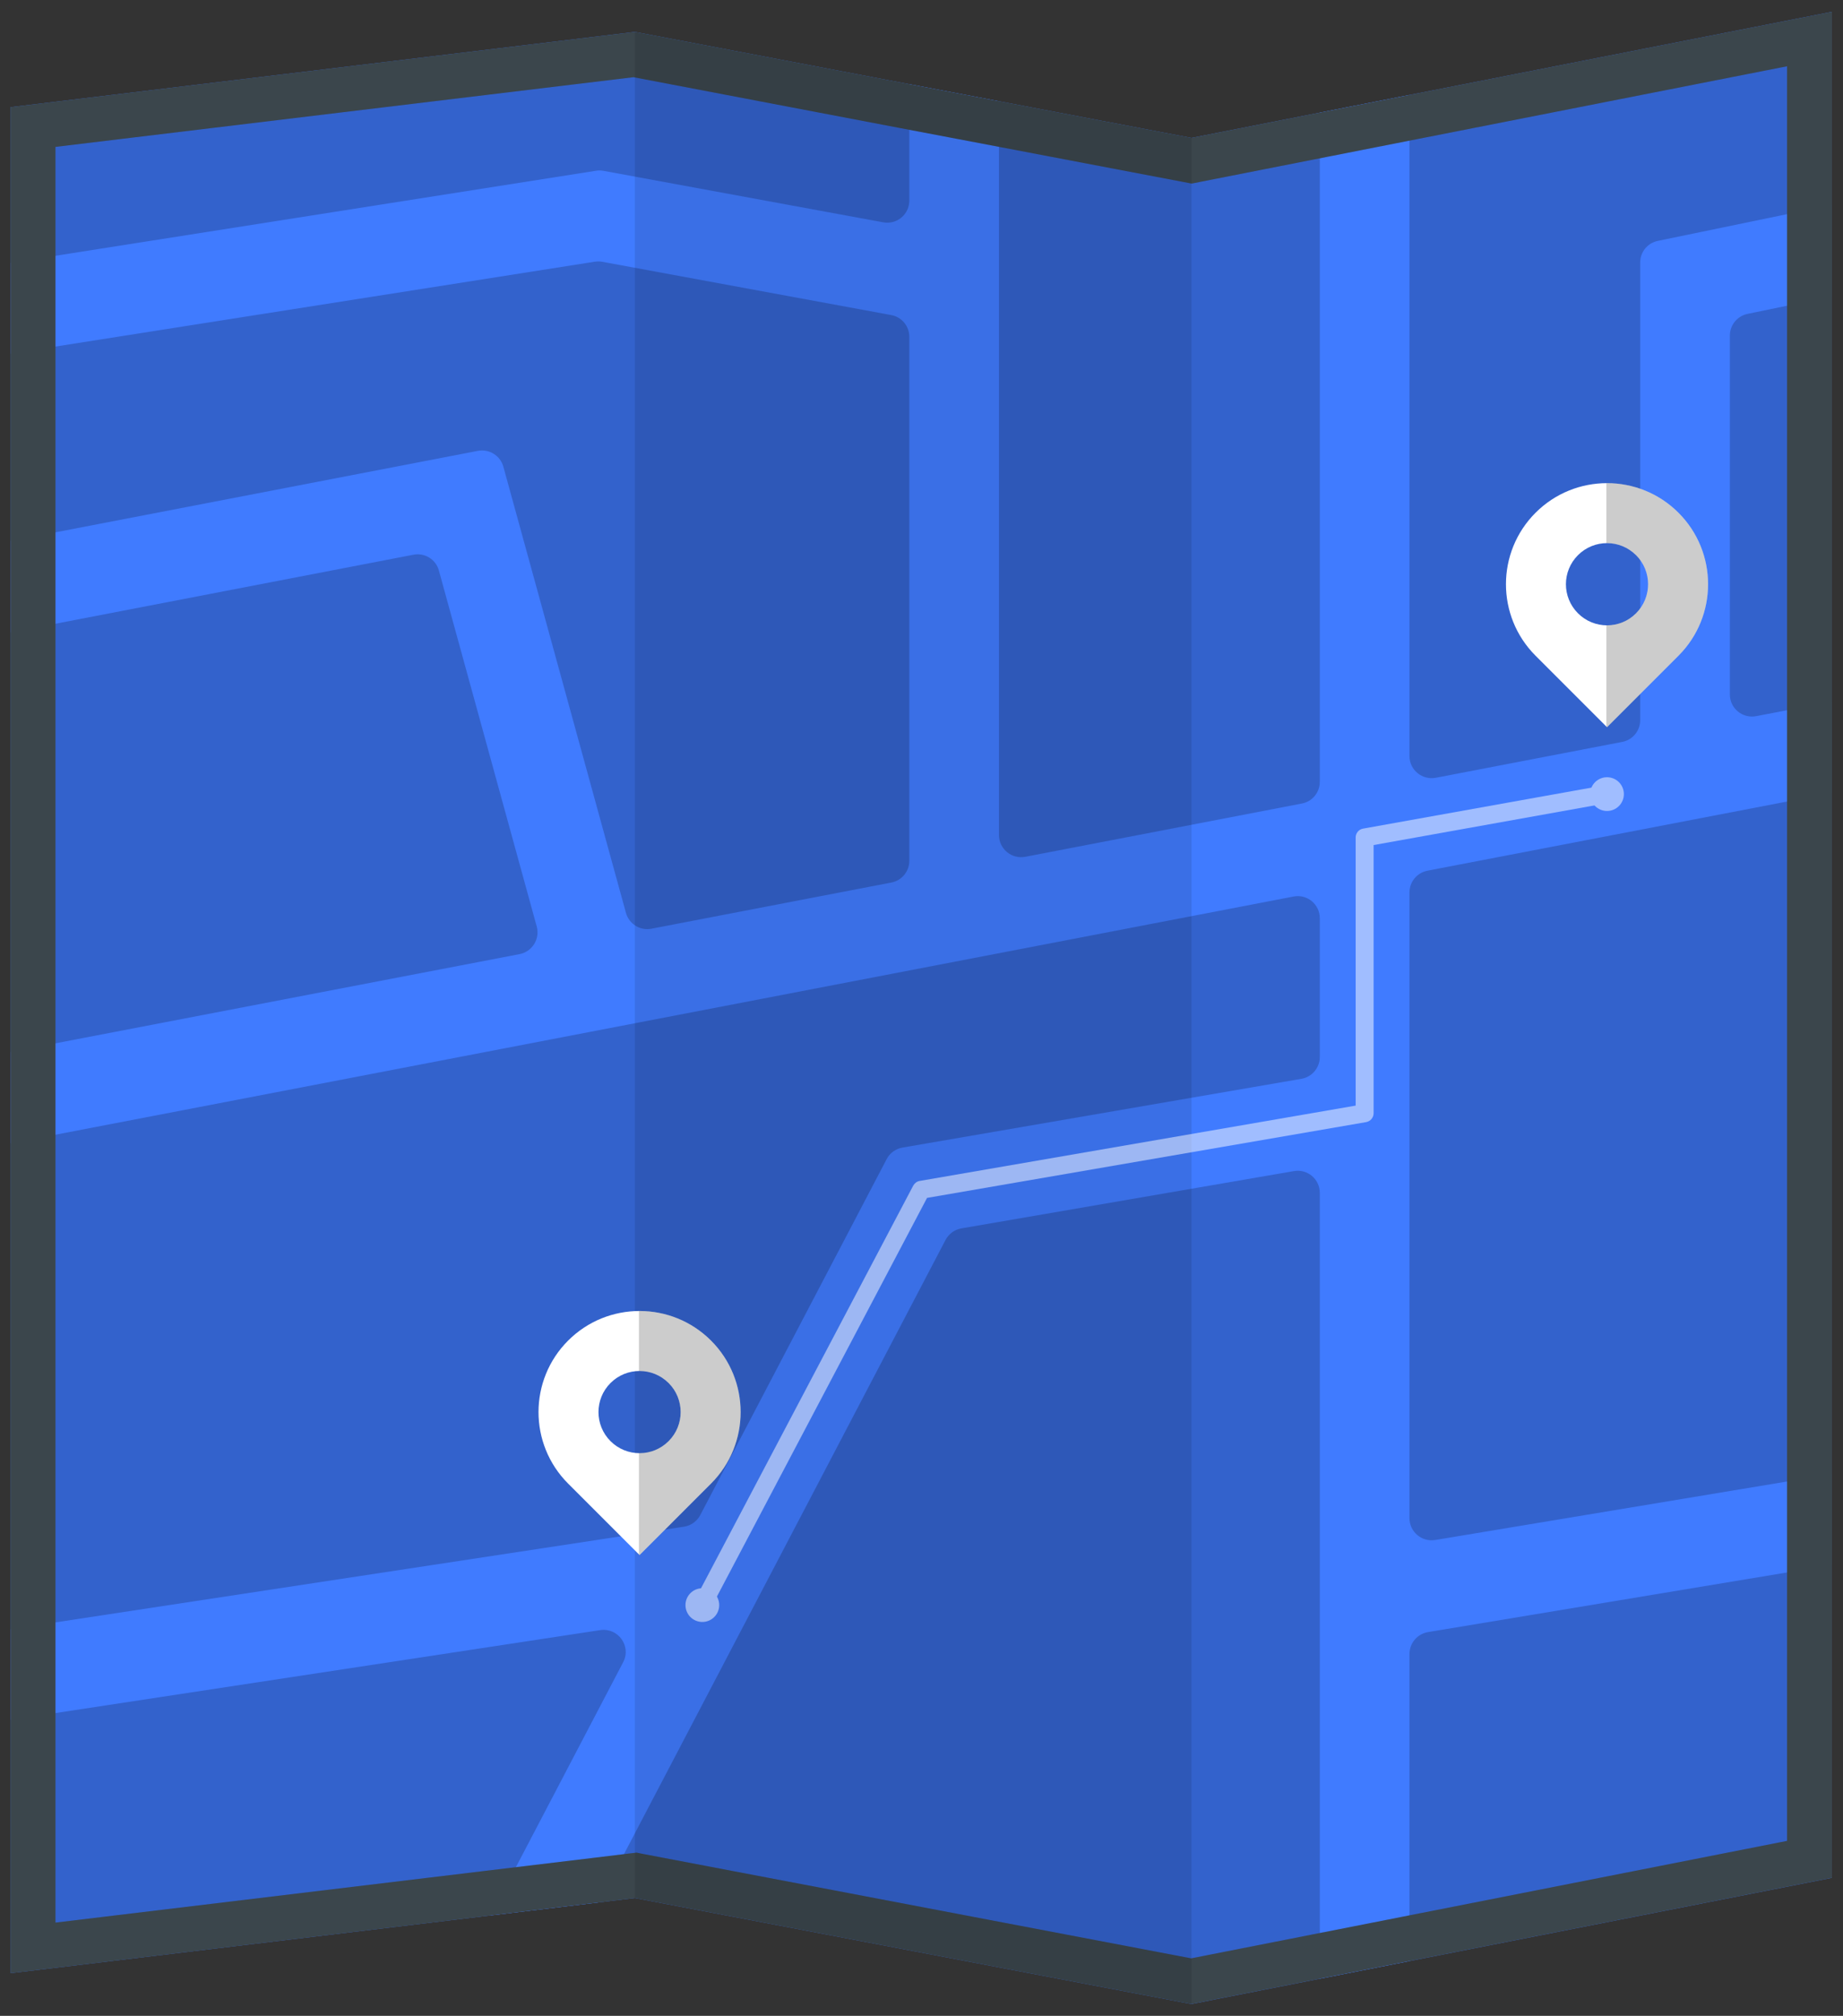 <svg width="139" height="152" viewBox="0 0 139 152" fill="none" xmlns="http://www.w3.org/2000/svg">
<rect x="0" y="0" width="139" height="152" fill="#333333" stroke="none"/>
<path d="M0.795 148.783V8.08L47.885 2.406L68.58 6.348L75.343 7.633L89.863 10.399L99.54 8.492L106.303 7.16L138.157 0.891V141.594L106.303 147.87L99.54 149.202L89.863 151.109L47.885 143.115L45.153 143.447L37.004 144.427L0.795 148.783Z" fill="#407BFF"/>
<path opacity="0.2" d="M0.795 148.783V8.08L47.885 2.406L68.58 6.348L75.343 7.633L89.863 10.399L99.54 8.492L106.303 7.16L138.157 0.891V141.594L106.303 147.87L99.54 149.202L89.863 151.109L47.885 143.115L45.153 143.447L37.004 144.427L0.795 148.783Z" fill="black"/>
<path d="M99.54 79.699V69.237C99.54 68.189 98.587 67.397 97.559 67.6L0.795 86.212V79.32L39.188 71.942C40.142 71.753 40.737 70.799 40.48 69.859L33.101 43.017C32.871 42.178 32.033 41.658 31.181 41.827L0.795 47.684V40.792L36.043 33.995C36.895 33.833 37.734 34.354 37.964 35.192L47.209 68.831C47.439 69.67 48.277 70.191 49.129 70.028L67.227 66.545C68.011 66.397 68.58 65.707 68.58 64.909V25.393C68.58 24.588 68.005 23.898 67.213 23.756L45.423 19.739C45.234 19.705 45.045 19.705 44.862 19.732L0.795 26.664V19.82L44.95 12.875C45.139 12.841 45.329 12.848 45.511 12.881L66.612 16.763C67.64 16.953 68.58 16.168 68.58 15.127V6.348L75.343 7.633V62.961C75.343 64.009 76.296 64.8 77.331 64.604L98.188 60.587C98.979 60.438 99.54 59.749 99.54 58.95V8.492L106.303 7.16V57.01C106.303 58.058 107.264 58.842 108.292 58.646L122.352 55.941C123.136 55.792 123.704 55.102 123.704 54.304V19.793C123.704 19.002 124.259 18.319 125.037 18.163L138.157 15.451V22.356L131.8 23.668C131.022 23.831 130.467 24.514 130.467 25.305V52.363C130.467 53.412 131.421 54.196 132.449 54L138.157 52.904V59.789L107.656 65.653C106.871 65.808 106.303 66.491 106.303 67.296V114.474C106.303 115.502 107.23 116.287 108.251 116.118L138.157 111.147V118.005L107.703 123.063C106.898 123.198 106.303 123.895 106.303 124.713V147.87L99.54 149.202V89.945C99.54 88.91 98.614 88.126 97.593 88.302L72.509 92.623C71.995 92.711 71.555 93.036 71.312 93.496L45.153 143.447L37.004 144.427L46.999 125.336C47.635 124.125 46.62 122.712 45.268 122.914L0.795 129.684V122.847L51.584 115.117C52.112 115.036 52.565 114.711 52.815 114.238L66.875 87.395C67.112 86.936 67.558 86.618 68.066 86.53L98.161 81.343C98.959 81.201 99.54 80.511 99.54 79.699Z" fill="#407BFF"/>
<path d="M89.856 147.667L48.521 139.795L48.007 139.693L47.486 139.754L44.754 140.086L36.604 141.066L4.183 144.968V11.076L47.777 5.821L67.957 9.669L74.72 10.954L89.24 13.72L89.883 13.842L90.525 13.713L100.203 11.806L106.966 10.474L134.782 4.996V138.807L105.654 144.549L98.891 145.881L89.856 147.66M89.869 151.102L99.547 149.195L106.31 147.863L138.163 141.587V0.891L106.31 7.16L99.547 8.492L89.869 10.399L75.349 7.633L68.586 6.348L47.892 2.406L0.795 8.08V148.783L37.004 144.427L45.153 143.447L47.885 143.115L89.863 151.109L89.869 151.102Z" fill="#263238"/>
<path opacity="0.1" d="M89.856 147.667L48.521 139.795L48.007 139.693L47.486 139.754L44.754 140.086L36.604 141.066L4.183 144.968V11.076L47.777 5.821L67.957 9.669L74.72 10.954L89.24 13.72L89.883 13.842L90.525 13.713L100.203 11.806L106.966 10.474L134.782 4.996V138.807L105.654 144.549L98.891 145.881L89.856 147.66M89.869 151.102L99.547 149.195L106.31 147.863L138.163 141.587V0.891L106.31 7.16L99.547 8.492L89.869 10.399L75.349 7.633L68.586 6.348L47.892 2.406L0.795 8.08V148.783L37.004 144.427L45.153 143.447L47.885 143.115L89.863 151.109L89.869 151.102Z" fill="white"/>
<path opacity="0.1" d="M89.863 151.109V10.399L47.885 2.406V143.115L89.863 151.109Z" fill="black"/>
<g opacity="0.5">
<path d="M121.202 59.201C121.526 59.201 121.81 59.431 121.865 59.755C121.932 60.121 121.689 60.472 121.317 60.54L103.598 63.719V83.94C103.598 84.271 103.361 84.548 103.037 84.609L69.918 90.324L53.566 121.339C53.39 121.67 52.984 121.792 52.653 121.623C52.321 121.447 52.193 121.041 52.369 120.71L68.877 89.397C68.978 89.215 69.154 89.08 69.357 89.046L102.245 83.365V63.144C102.245 62.819 102.482 62.535 102.8 62.481L121.073 59.201C121.114 59.194 121.154 59.187 121.195 59.187L121.202 59.201Z" fill="white"/>
<path d="M51.699 121.028C51.699 120.324 52.267 119.756 52.971 119.756C53.674 119.756 54.242 120.324 54.242 121.028C54.242 121.731 53.674 122.299 52.971 122.299C52.267 122.299 51.699 121.731 51.699 121.028Z" fill="white"/>
<path d="M119.93 59.877C119.93 59.174 120.498 58.606 121.202 58.606C121.905 58.606 122.473 59.174 122.473 59.877C122.473 60.581 121.905 61.149 121.202 61.149C120.498 61.149 119.93 60.581 119.93 59.877Z" fill="white"/>
</g>
<path d="M53.627 101.084C50.651 98.108 45.822 98.108 42.846 101.084C39.871 104.059 39.871 108.888 42.846 111.864L48.237 117.254L53.627 111.864C56.602 108.888 56.602 104.059 53.627 101.084ZM46.045 108.665C44.835 107.454 44.835 105.493 46.045 104.283C47.256 103.072 49.217 103.072 50.428 104.283C51.638 105.493 51.638 107.454 50.428 108.665C49.217 109.876 47.256 109.876 46.045 108.665Z" fill="white"/>
<path opacity="0.2" d="M53.627 101.084C52.125 99.582 50.157 98.838 48.189 98.852V103.376C49.001 103.363 49.812 103.66 50.428 104.283C51.638 105.493 51.638 107.454 50.428 108.665C49.812 109.28 48.994 109.578 48.189 109.571V117.206L48.236 117.254L53.627 111.864C56.602 108.888 56.602 104.059 53.627 101.084Z" fill="black"/>
<path d="M126.592 38.662C123.617 35.686 118.788 35.686 115.812 38.662C112.836 41.638 112.836 46.466 115.812 49.442L121.202 54.832L126.592 49.442C129.568 46.466 129.568 41.638 126.592 38.662ZM119.011 46.243C117.8 45.032 117.8 43.071 119.011 41.861C120.222 40.65 122.183 40.65 123.393 41.861C124.604 43.071 124.604 45.032 123.393 46.243C122.183 47.454 120.222 47.454 119.011 46.243Z" fill="white"/>
<path opacity="0.2" d="M126.592 38.662C125.091 37.16 123.123 36.416 121.155 36.43V40.954C121.966 40.941 122.778 41.238 123.393 41.861C124.604 43.071 124.604 45.032 123.393 46.243C122.778 46.858 121.96 47.156 121.155 47.149V54.785L121.202 54.832L126.592 49.442C129.568 46.466 129.568 41.638 126.592 38.662Z" fill="black"/>
</svg>
